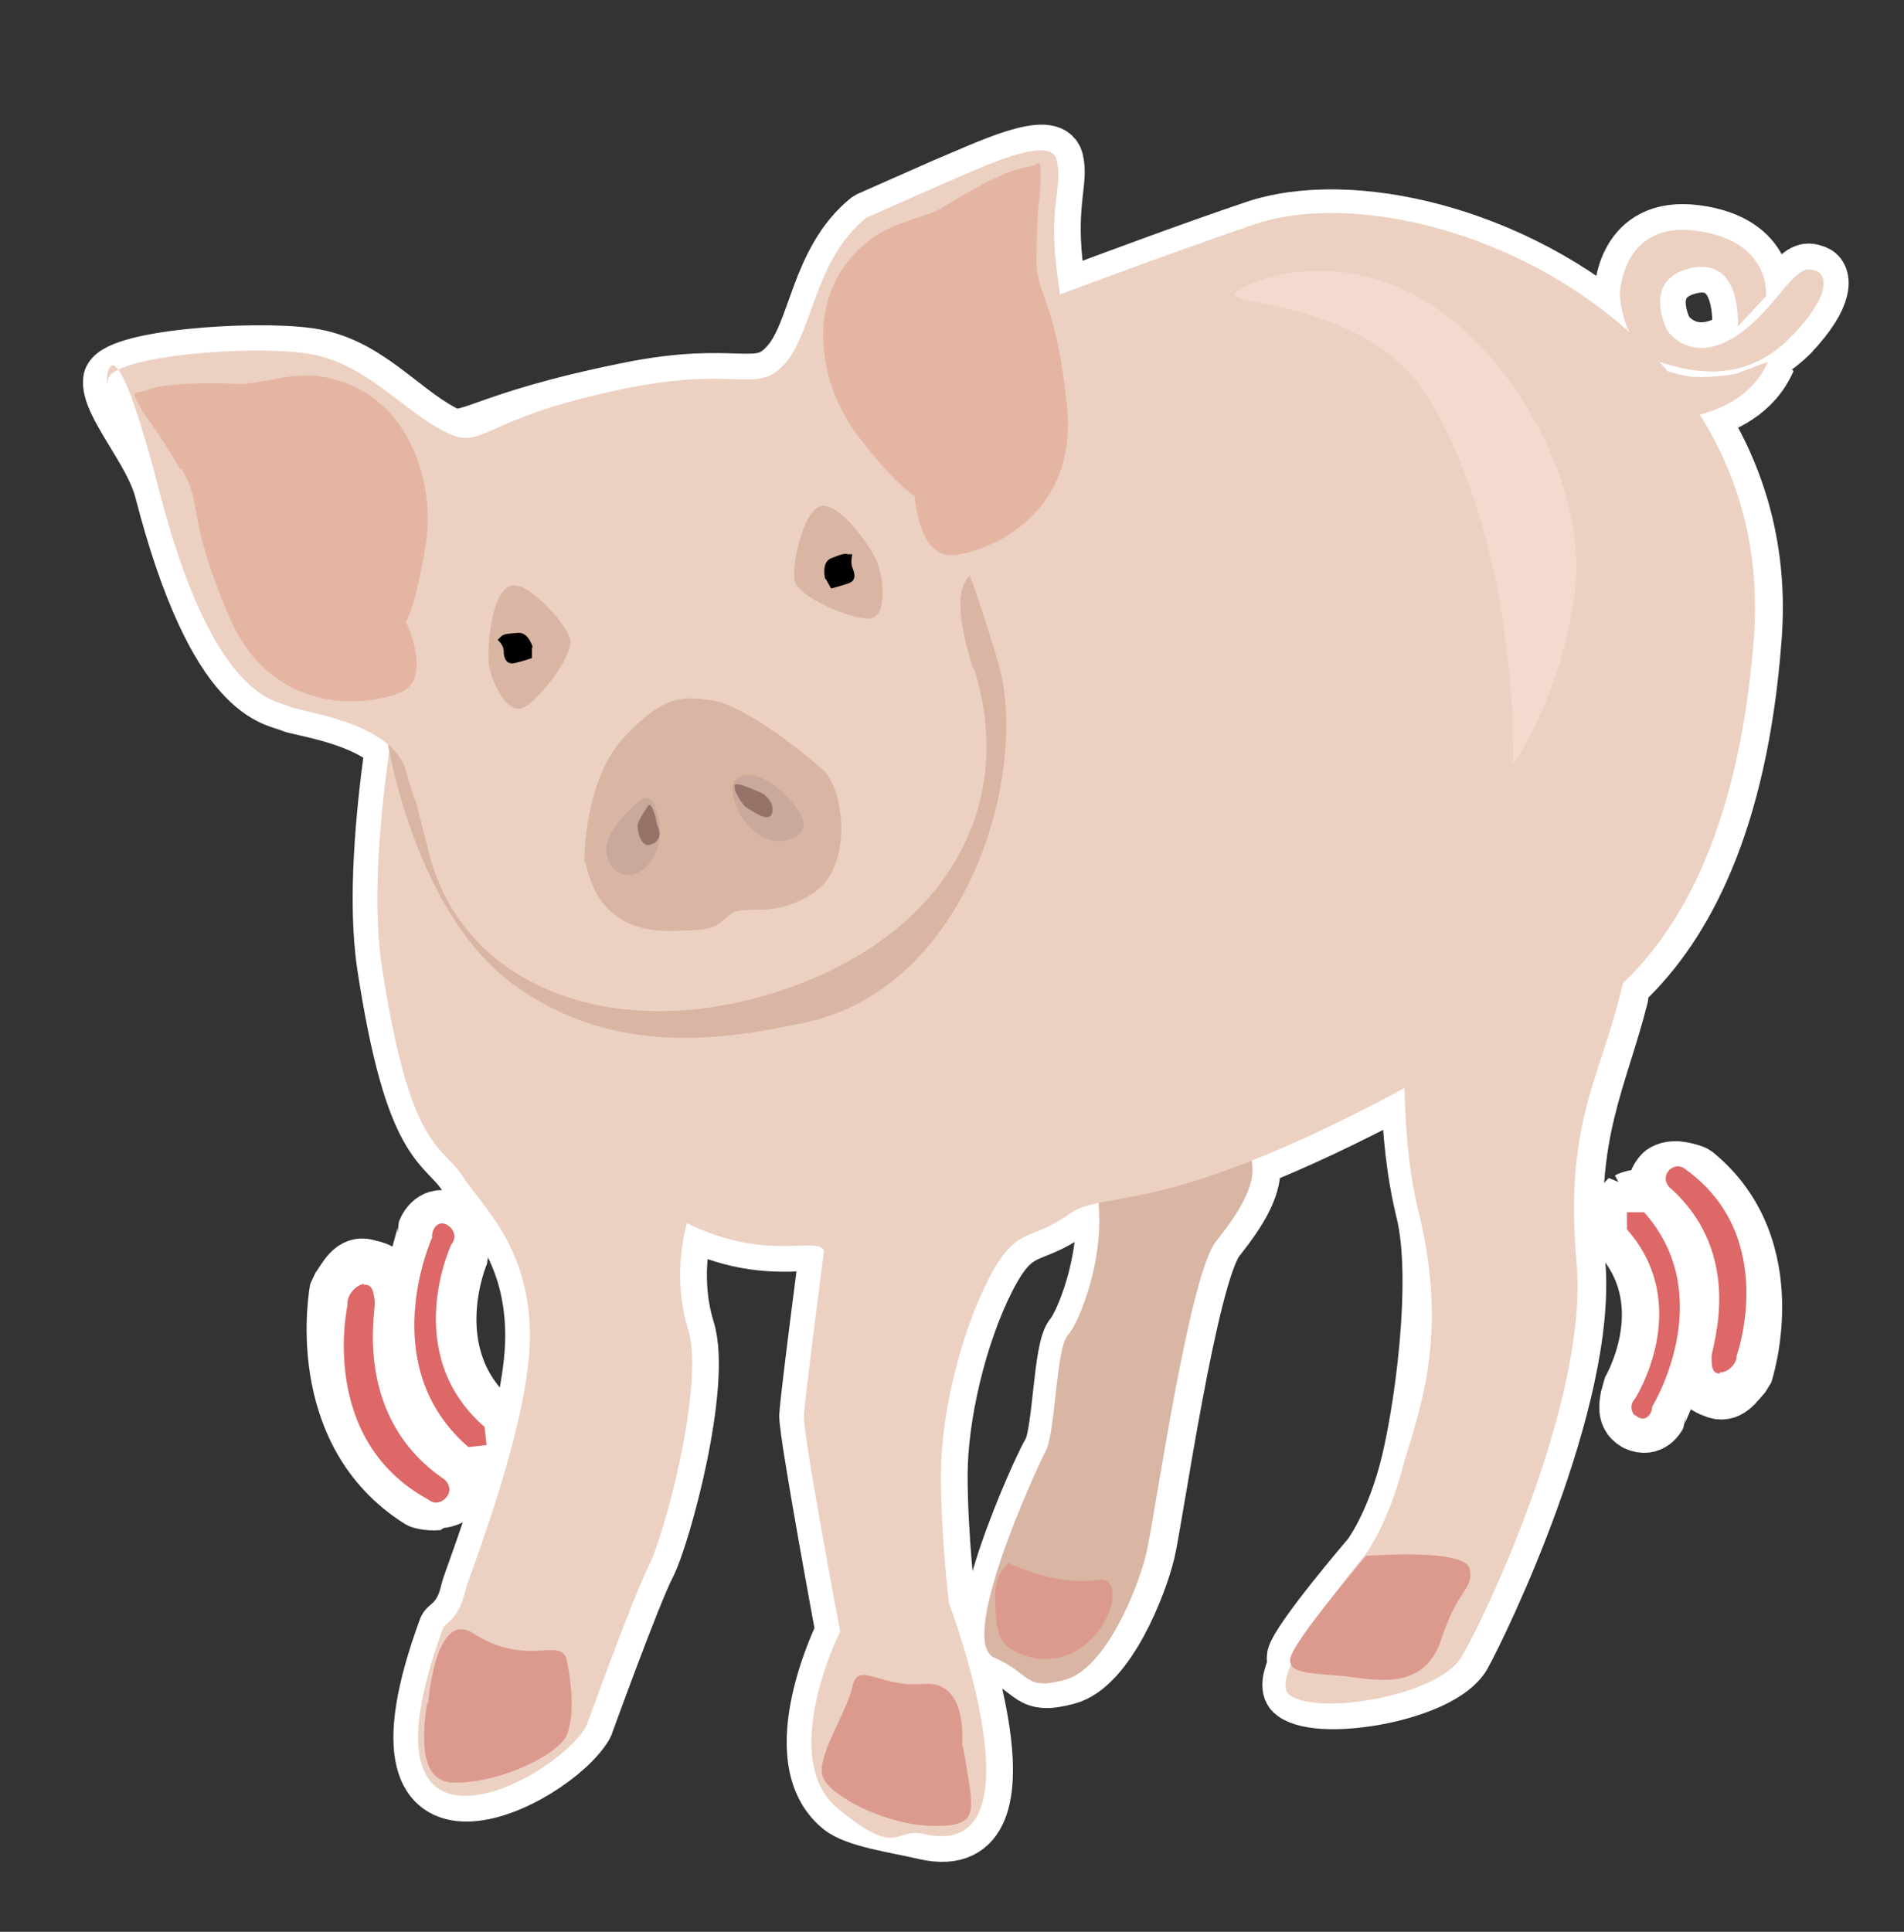 <?xml version="1.0" encoding="UTF-8"?>
<svg id="Livello_1" data-name="Livello 1" xmlns="http://www.w3.org/2000/svg" version="1.1" viewBox="0 0 189 191.7">
  <rect x="0" y="0" width="189" height="191.7" fill="#333333" stroke="none"/>
  <defs>
    <style>
      .cls-1 {
        fill: #ecd1c3;
      }

      .cls-1, .cls-2, .cls-3, .cls-4, .cls-5, .cls-6, .cls-7, .cls-8, .cls-9 {
        stroke-width: 0px;
      }

      .cls-2 {
        fill: #de6767;
      }

      .cls-3 {
        fill: #000;
      }

      .cls-4 {
        fill: #f6d9ce;
      }

      .cls-5 {
        fill: #d9b5a3;
      }

      .cls-6 {
        fill: #dc9a8f;
      }

      .cls-10 {
        fill: none;
        stroke-linecap: round;
        stroke-linejoin: bevel;
        stroke-width: 5.1px;
      }

      .cls-10, .cls-11, .cls-12 {
        stroke: #fff;
      }

      .cls-11 {
        stroke-width: .8px;
      }

      .cls-11, .cls-12 {
        fill: #fff;
        stroke-miterlimit: 10;
      }

      .cls-7 {
        fill: #967368;
      }

      .cls-8 {
        fill: #e5b5a3;
      }

      .cls-9 {
        fill: #c9a99b;
      }

      .cls-12 {
        stroke-width: .9px;
      }
    </style>
  </defs>
  <g>
    <path class="cls-10" d="M161.5,118.7c-2.5,2.5-.8,4.2-.8,4.2,5.9,6.7.8,15.1.8,15.1,0,.8-.8,2.5.8,3.4,1.7.8,2.5-.8,2.5-.8,0-.8,6.7-11.7-.8-20.9,0,0-.8-1.7-2.5-.8Z"/>
    <path class="cls-10" d="M168.2,116.2s-.7-.3-1.7-.4c0,0,0,0,0,0-.5,0-1,0-1.6.4-1.7,1.7,0,3.4,0,3.4,6.7,5,4.2,14.2,3.4,15.1,0,0-.8,2.5,1.7,3.4,1.7.8,2.5-.8,3.4-1.7,0,0,4.2-12.6-5-20.1Z"/>
    <path class="cls-10" d="M44.6,120.8c-1.9-.7-2.6,1.3-2.6,1.3.1.9-5.6,13.7,3.8,22.7,0,0,1.1,1.7,2.9.6,2.4-3.1.3-4.7.3-4.7-7.3-6.5-3-16.3-3-16.3-.1-.9.6-2.9-1.4-3.5Z"/>
    <path class="cls-10" d="M43.6,149.1s0,0,0,0c.5,0,1.1-.2,1.7-.6,1.6-2.1-.5-3.6-.5-3.6-8-4.5-6.5-14.9-5.8-15.9,0,0,.6-2.9-2.3-3.4-1.9-.7-2.6,1.3-3.4,2.3,0,0-2.8,14.3,8.3,21.2,0,0,.8.3,1.9.2Z"/>
    <path class="cls-10" d="M177.9,33.3c3.7-3.9,3.4-6,2.4-6.4-1.1-.4-1.5-.4-4.1,2.8-7.1,8.6-10.7,3.1-10.7,3.1,0,0-2.7-5,2.4-6.2,5.1-1.1,4.6,5.8,4.6,5.8l2.8-3s.6-5.5-6.9-6.5c-7.5-1-7.6,6.2-7.6,6.2,0,0,0,2.2,1.1,4.2-11.4-10.3-27.9-14.1-37.5-10.8-6.5,2.2-12.9,4.6-19.1,6.9-.2-1.2-.3-2.3-.4-3.5-.6-5.8.6-8,.1-10-.6-2.6-7.1.6-11.2,2.3-5,2.2-7.7,3.4-7.7,3.4-5.2,4.2-5.2,11.4-8.1,14.5-2.8,3.1-4.7.2-15.6,2.4-15.4,3.1-15.9,5.6-18.4,4.2-4.3-2.3-7.6-6.8-13.3-7.6s-19.6.2-19.9,2.6c-.3,2.4,4.1,7.1,5.1,11,5.4,20.9,11.4,20.7,12.9,21.4.9.4,6.7,1.1,9.8,3.8,0,0,0,.3.1.8-.8,5.8-1.7,14.7-.7,21.2,2.8,18.3,5.9,17.6,8,20.8,2.1,3.2,6.7,7.1,6.7,15.9s-6.2,24.2-6.4,25.2c-.6,2.8-2,3.3-2.2,3.7-9.5,25.8,10.9,15.5,14.2,9.8,0,0,4.7-13,6.2-15.9,1.5-2.9,5.6-18,3.9-23.5s-.1-10.5-.1-10.5c8.1,3.9,12.8,1.2,13.6,2.7,0,0-1.9,14.5-2,16.4,0,2,3.6,21.4,3.6,21.4,0,0-6.3,12.6-.2,17.6,1.6,1.3,5.5,1.8,8.5,2.5,12.3,2.8,2.5-22.9,2.5-22.9,0,0-.8-6.7-.8-12.7,0-5.9,1.9-13.9,4.7-19.4,2.8-5.5,4.1-3.7,8-6.5.8-.6,1.8-.9,3.1-1.1.5,5.7-2,11.8-3,13-1.2,1.3-1.2,9.6-2.2,11.5-1.1,1.8-8.8,18.9-5.1,20.5,3.7,1.6,2.9,3.3,7,2.2,4.1-1.1,7.3-9.2,8.1-12.6.8-3.4,4.2-27.5,6.9-30.9,2.3-2.9,3.9-5.5,3.5-7.9,4-1.6,9-3.9,15.2-7.2,0,4.2.5,8.5,1.4,12.2,1.7,6.8-.2,20.4-1.7,25.9s-3.6,8.2-3.6,8.2c0,0-7.1,8.3-7.5,10.1,0,.3,0,.6.1.8-.6,1.4-.8,2.5-.1,3,2.8,2.1,14.8.1,17.1-3.8,1.7-3,12.6-25.5,11.4-39.1-1.1-12.8,2.2-18.1,4.3-26.5,0-.4.2-.8.3-1.2,5.9-5.6,11.5-15.7,12.9-34.2.7-8.8-1.6-16.2-5.5-22.3,2.3-.6,5.4-1.9,6.9-5.3l-3.2,1.2s-2,.5-4.2.3c-.9,0-1.8-.3-2.6-.6-.3-.4-.7-.8-1.1-1.2.3.2.6.3.9.4,4.5,1.4,8.8,1.1,12.6-2.8Z"/>
  </g>
  <path class="cls-5" d="M103.8,108.4s3.7,3.3,5,9.4-1.6,13.4-2.8,14.7-1.2,9.6-2.2,11.5-8.8,18.9-5.1,20.5,2.9,3.3,7,2.2,7.3-9.2,8.1-12.6,4.2-27.5,6.9-30.9,4.5-6.4,3.2-9c-1.3-2.6-4-11.2-4-11.2l-16.1,5.4Z"/>
  <path class="cls-1" d="M39.6,68.7s-3.3,16.6-1.7,27.2c2.8,18.3,5.9,17.6,8,20.8s6.7,7.1,6.7,15.9-6.2,24.2-6.4,25.2c-.6,2.8-2,3.3-2.2,3.7-9.5,25.8,10.9,15.5,14.2,9.8,0,0,4.7-13,6.2-15.9s5.6-18,3.9-23.5-.1-10.5-.1-10.5c8.1,3.9,12.8,1.2,13.6,2.7,0,0-1.9,14.5-2,16.4s3.6,21.4,3.6,21.4c0,0-6.3,12.6-.2,17.6s5.5,1.8,8.5,2.5c12.3,2.8,2.5-22.9,2.5-22.9,0,0-.8-6.7-.8-12.7s1.9-13.9,4.7-19.4,4.1-3.7,8-6.5,9.8,1.2,39.9-16.2c0,0,24.9.8,28.1-41,2.4-31.9-33.5-46.6-49.7-41-33.3,11.5-66.4,25.9-66.4,25.9l-18.3,20.3Z"/>
  <path class="cls-5" d="M38.5,73.8s2.7,16.9,12.6,24c9.9,7.1,20.7,5.4,28.7,3.7,16.4-3.4,22.4-25,19.3-35.7-9.8-33.2-11.2-9-8.3-4.6l-52.3,12.6Z"/>
  <g>
    <g>
      <path class="cls-1" d="M96.7,66.4c4.6,14.6-4,28-21.9,32.7-14.9,3.9-28.9-1.5-32.2-14.4s0,0-2.3-8.2c-1.4-4.9-10.4-5.8-11.6-6.4s-7.5-.5-12.9-21.4-5.4-8.6-5.1-11,14.3-3.5,19.9-2.6,9,5.3,13.3,7.6,3.1-1.1,18.4-4.2c11-2.2,12.8.7,15.6-2.4,2.8-3.1,2.9-10.3,8.1-14.5,0,0,2.7-1.2,7.7-3.4,4-1.7,10.6-4.9,11.2-2.3s-.7,4.2-.1,10,2.7,16.5,2.8,17.6c.3,2.5-4.9,9.4-10.6,13-2,1.2-2.3,3.8-.4,9.9Z"/>
      <path class="cls-5" d="M78.9,57.7c-.4-1.5.9-7.5,2.8-7.5s4.6,3.9,5.3,5.4,1.2,5.8-.8,5.8-6.9-2.2-7.3-3.7Z"/>
      <path class="cls-5" d="M56.6,63.4c-.4-1.5-4.4-6.1-6.1-5.2s-2.1,5.6-2,7.3c0,1.7,1.8,5.6,3.5,4.7s5-5.3,4.6-6.8Z"/>
      <path class="cls-3" d="M81.9,57.4s-.4-1.6.6-2,1.3-.5,1.7-.4h.4c0,.1-.2.8,0,1.3s.5,1.3-.4,1.6-1.7.5-1.7.5l-.5-.9Z"/>
      <path class="cls-3" d="M52.9,64.3s-.4-1.6-1.5-1.5-1.4.1-1.7.4l-.3.3s.6.5.6,1.1.2,1.4,1.1,1.2,1.7-.5,1.7-.5v-1.1Z"/>
      <path class="cls-5" d="M58,85.6c0-.5,0-8.3,4-12.5,4-4.2,5.7-4,8.7-3.6s8.9,5,11,6.9,3,9.4-.8,12.1-6.9,1.3-8.2,2.1-1.1,1.6-3.9,1.7c-2.8.1-9.1,1-10.7-6.8Z"/>
      <path class="cls-9" d="M65,79.9s-.5-1.2-1.4-.5-3.5,3-3.4,5,1.8,3,3.3,2.1,2-2.7,2-3.7,0-1.2-.5-2.9Z"/>
      <path class="cls-7" d="M64.9,83.7c1-.7.4-1.5.3-2s-.5-2.3-.9-1.7-.9,1.4-1,1.8.3,2.7,1.5,1.9Z"/>
      <path class="cls-9" d="M73.6,81.1s-2-3.5,0-4.1,4.5,1.9,5.1,2.7,1.9,2.3.3,3.3-3.8.5-5.4-2Z"/>
      <path class="cls-7" d="M72.9,78.3s.6,1.5,1.3,1.9,2,1.4,2.4.6-.4-1.9-1.2-2.2-3-1.4-2.4-.3Z"/>
    </g>
    <path class="cls-8" d="M17.9,46.6s-1.6-2.8-3-4.7c-.7-1-.7-.9-1.3-2.1-.6-1.1,0-.8.7-1s1.9-1,9.8-.7c2.5-.2,5.2-1.2,8-.7,8.2,1.4,11.1,10,10.2,16.4-1,6.4-2,7.9-2,7.9,0,0,2.7,5.6-.5,7-3.3,1.4-12.8,2.5-17.1-7.6-4.3-10.1-2.5-11-4.7-14.6Z"/>
    <path class="cls-8" d="M102.9,25.1s0-3.2.3-5.6c.1-1.2.1-1.2.1-2.5,0-1.3-.3-.7-1-.5s-2.2,0-8.9,4.2c-2.3,1.1-5.2,1.5-7.3,3.3-6.5,5.2-4.9,14.1-.9,19.3,3.9,5.1,5.6,5.9,5.6,5.9,0,0,.3,6.2,3.9,5.9,3.5-.4,12.4-4,11.2-14.9-1.1-10.9-3.2-10.8-3-15Z"/>
  </g>
  <path class="cls-1" d="M140.9,86.9s-3.3,20.4-.1,33.3-.2,20.4-1.7,25.9-3.6,8.2-3.6,8.2c0,0-10,12-7.5,13.9,2.8,2.1,14.8.1,17.1-3.8s12.6-25.5,11.4-39.1,2.2-18.1,4.3-26.5c2.1-8.4,4.8-18.6,4.8-18.6l-24.6,6.7Z"/>
  <path class="cls-11" d="M160.6,122.9c5.9,6.7.8,15.1.8,15.1,0,.8-.8,2.5.8,3.4,1.7.8,2.5-.8,2.5-.8,0-.8,6.7-11.7-.8-20.9,0,0-.8-1.7-2.5-.8-2.5,2.5-.8,4.2-.8,4.2Z"/>
  <path class="cls-11" d="M164.8,119.6c6.7,5,4.2,14.2,3.4,15.1,0,0-.8,2.5,1.7,3.4,1.7.8,2.5-.8,3.4-1.7,0,0,4.2-12.6-5-20.1,0,0-1.7-.8-3.4,0-1.7,1.7,0,3.4,0,3.4Z"/>
  <path class="cls-2" d="M162.3,140.5s-.8-.8,0-1.7c0,0,5.9-9.2-.8-16.8v-1.7h1.7c7.5,8.4.8,19.3.8,19.3,0,.8-.8,1.7-1.7.8Z"/>
  <path class="cls-2" d="M170.7,136.3c-.8,0-.8-.8-.8-1.7s3.4-10.1-4.2-16.8c0,0-.8-.8,0-1.7,0,0,.8-.8,1.7,0,9.2,6.7,5,18.4,5,18.4,0,.8-.8,1.7-1.7,1.7Z"/>
  <path class="cls-12" d="M48.9,140.6c-7.3-6.5-3-16.3-3-16.3-.1-.9.6-2.9-1.4-3.5-1.9-.7-2.6,1.3-2.6,1.3.1.9-5.6,13.7,3.8,22.7,0,0,1.1,1.7,2.9.6,2.4-3.1.3-4.7.3-4.7Z"/>
  <path class="cls-12" d="M44.8,144.9c-8-4.5-6.5-14.9-5.8-15.9,0,0,.6-2.9-2.3-3.4-1.9-.7-2.6,1.3-3.4,2.3,0,0-2.8,14.3,8.3,21.2,0,0,1.9.7,3.6-.5,1.6-2.1-.5-3.6-.5-3.6Z"/>
  <path class="cls-2" d="M44.6,121.7s1,.8.2,1.8c0,0-5.1,10.8,3.3,18.1l.2,1.8-1.8.2c-9.4-8.1-3.6-20.8-3.6-20.8-.1-.9.7-1.9,1.7-1.1Z"/>
  <path class="cls-2" d="M36.1,127.5c.9-.1,1,.8,1.1,1.7s-2.2,11.4,6.9,17.6c0,0,1,.8.2,1.8,0,0-.8,1-1.8.2-11-6-8-19.3-8-19.3-.1-.9.7-1.9,1.6-2.1Z"/>
  <path class="cls-6" d="M42.5,169s.7-9.4,4.5-6.9c5.5,3.5,8.8.1,9.3,2.8s.7,5.3,0,7.2-6.4,4.8-11.1,4.8c-2.2,0-3.8-1.5-2.8-7.9Z"/>
  <path class="cls-6" d="M95.5,173.3s.7-6.6-3.8-6.2-6.5-2.4-7.1.3-3.7,7.1-2.9,9,6.4,4.8,11.1,4.8,3.8-1.5,2.8-7.9Z"/>
  <path class="cls-1" d="M125.5,22.2c22.4-3,34.9,11.4,34.9,11.4l2.7,2.3s2.8,1.3,5,1.5c2.2.1,4.2-.3,4.2-.3l3.2-1.2c-2.5,5.7-9.9,5.7-9.9,5.7,9.2,19.4,2.5,37.2-4.8,46.4"/>
  <path class="cls-1" d="M172.5,32.4s.5-6.9-4.6-5.8c-5.1,1.1-2.4,6.2-2.4,6.2,0,0,3.6,5.5,10.7-3.1,2.5-3.1,3-3.2,4.1-2.8,1.1.4,1.4,2.5-2.4,6.4-3.7,3.9-8.1,4.2-12.6,2.8-4.5-1.4-4.5-7-4.5-7,0,0,.2-7.2,7.6-6.2,7.5,1,6.9,6.5,6.9,6.5l-2.8,3Z"/>
  <path class="cls-4" d="M150.1,38.2s7.9,10.3,6.1,21.5c-1.5,9.8-6,16.1-6,16.1,0,0,.8-20.5-8.2-36-6-10.3-21.2-9.4-19.3-10.8,2.9-2.2,16.6-6.1,27.4,9.2Z"/>
  <path class="cls-6" d="M100.2,155s-1.4,1.1-1.4,3.1,0,4.2,1.1,5.2,4.6,2.4,7.7,0,3.8-6.9,1.4-6.5c-4.4.6-8.9-1.7-8.9-1.7Z"/>
  <path class="cls-6" d="M135.6,154.4s-7.1,8.3-7.5,10.1,2.8,1.5,5.9,1.9,7.5,1.2,9.1-3.8,3.2-4.8,2.8-6.9-10.3-1.3-10.3-1.3Z"/>
</svg>